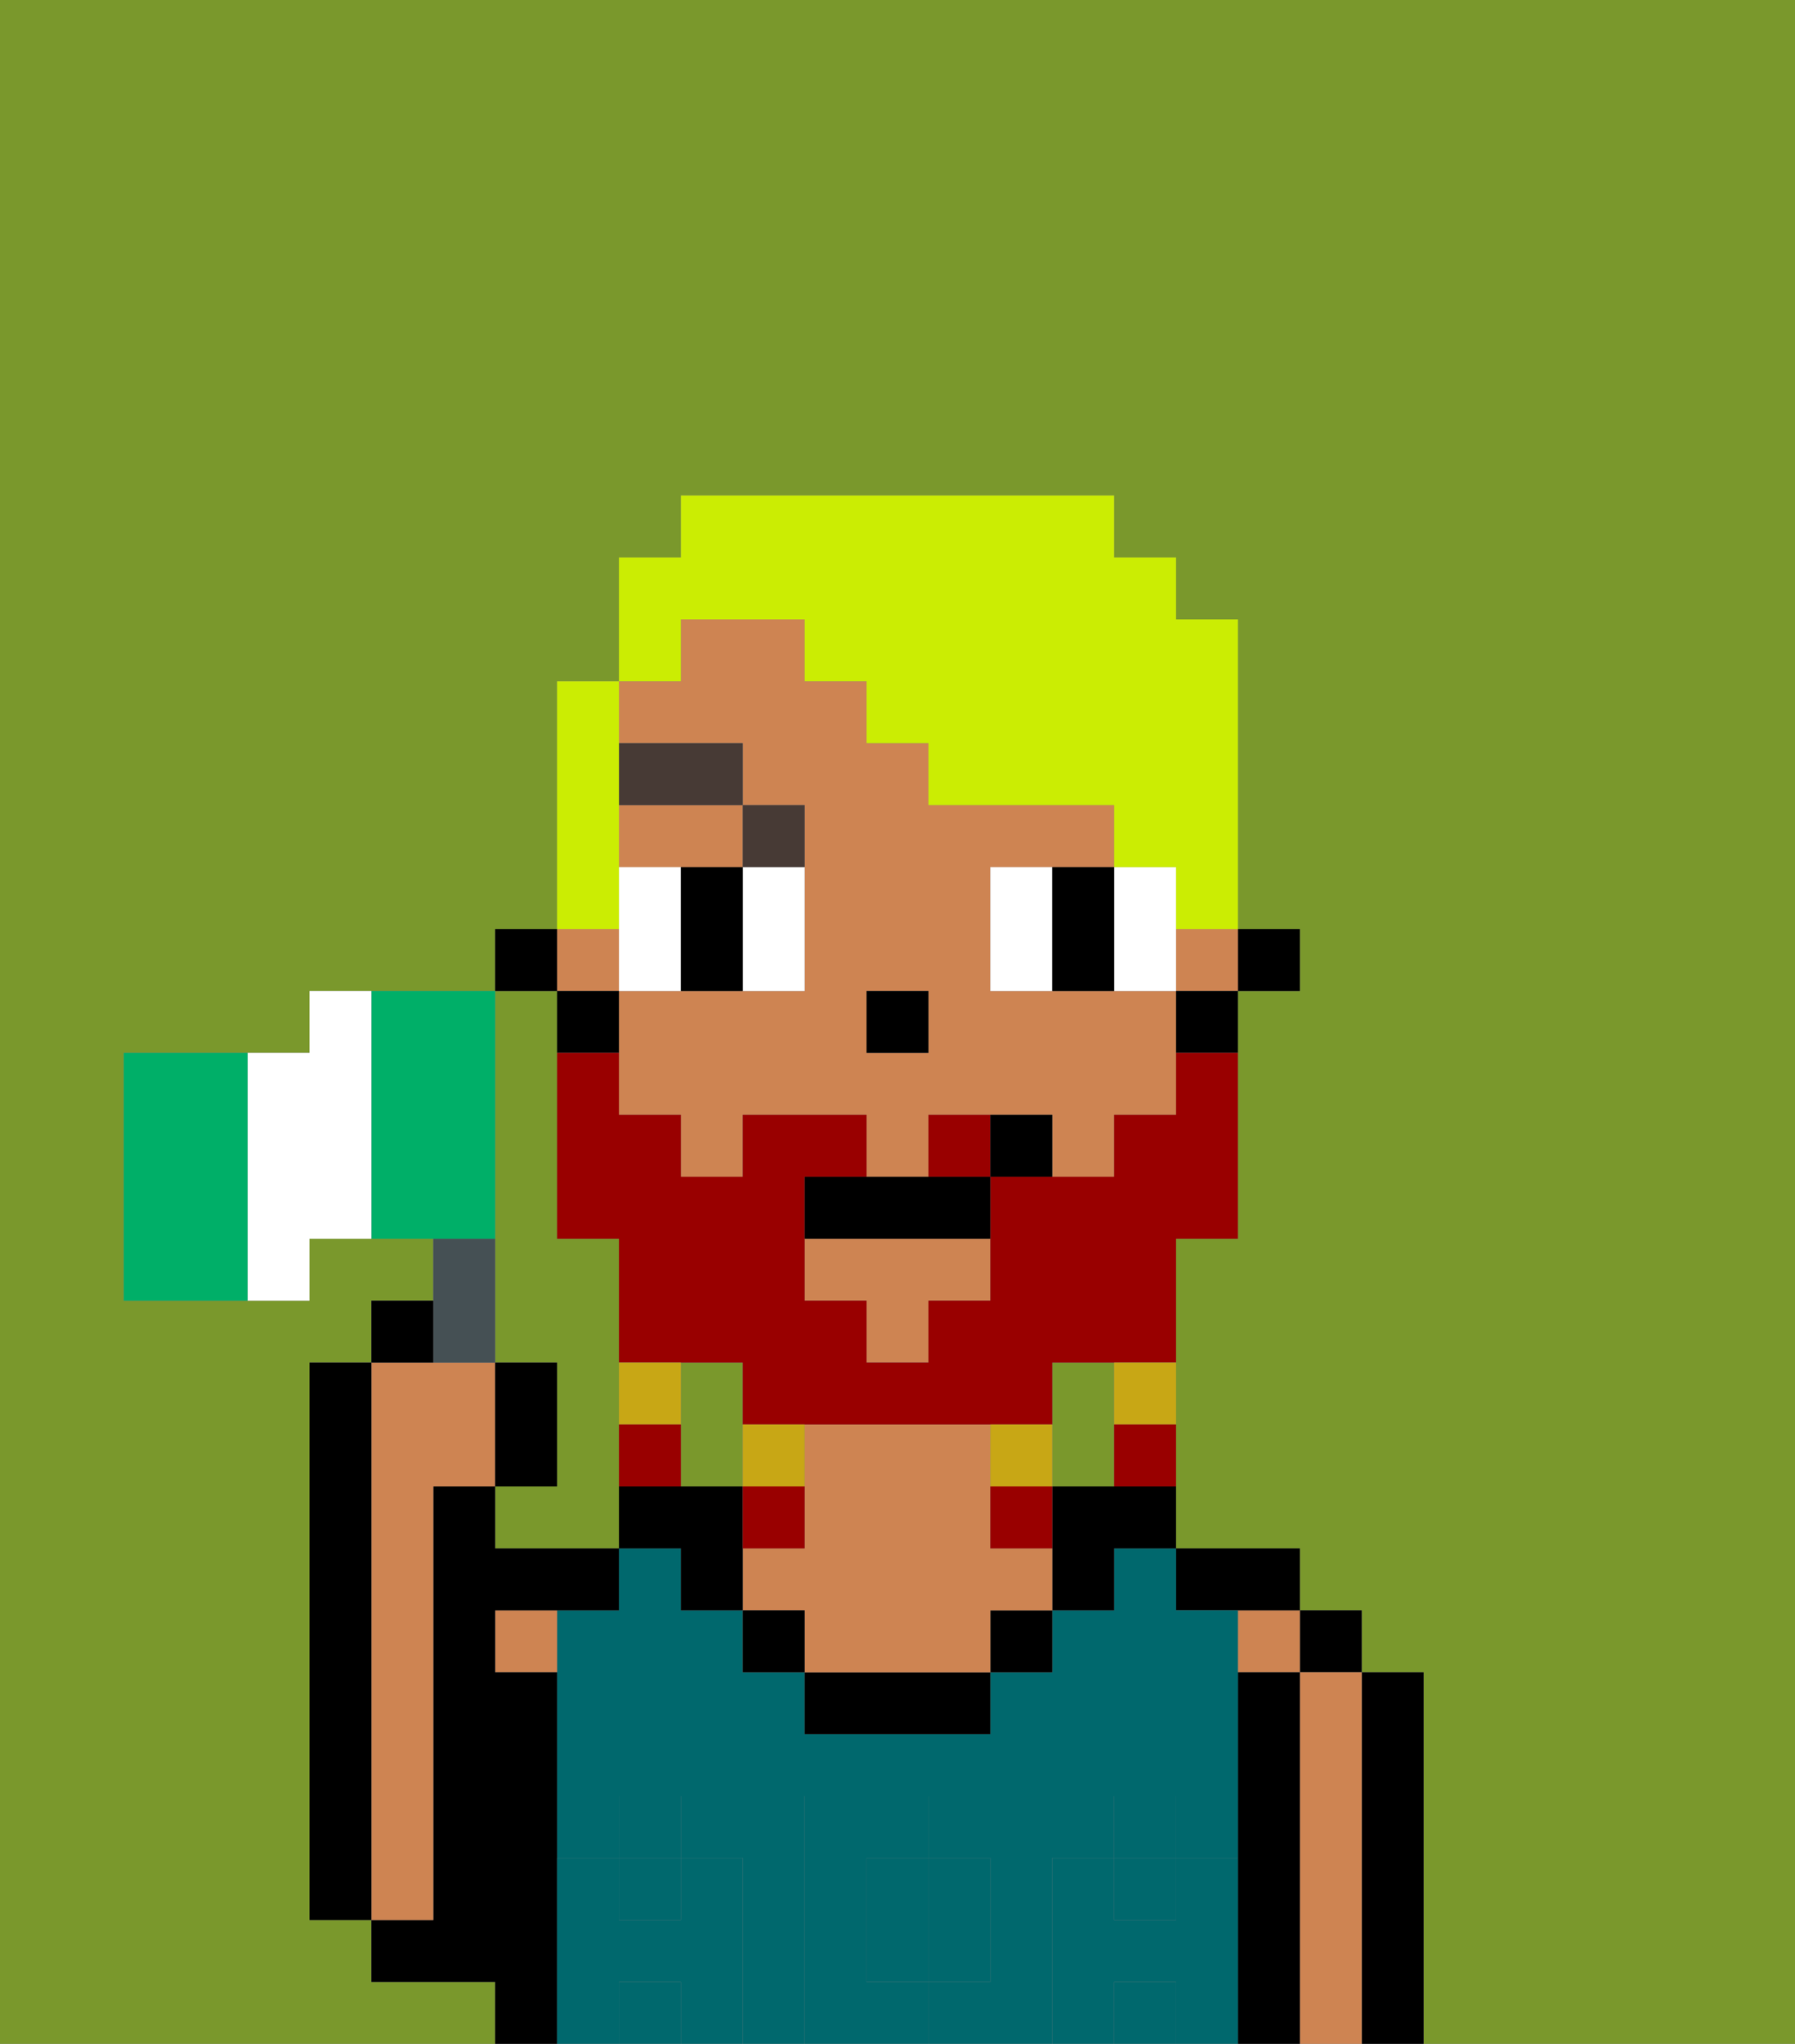 <svg xmlns="http://www.w3.org/2000/svg" viewBox="0 0 29 33"><rect x="0" y="0" width="29" height="33" fill="#808080" stroke="none"/><defs><style>polygon,rect,path{shape-rendering:crispedges;}.ba167-1{fill:#7a982c;}.ba167-2{fill:#000000;}.ba167-3{fill:#ce8452;}.ba167-4{fill:#00686d;}.ba167-5{fill:#00686d;}.ba167-6{fill:#ffffff;}.ba167-7{fill:#473a35;}.ba167-8{fill:#990000;}.ba167-9{fill:#c8a715;}.ba167-10{fill:#cbed03;}.ba167-11{fill:#455054;}.ba167-12{fill:#00af68;}</style></defs><path class="ba167-1" d="M11,24h1V22H11v2Z"/><path class="ba167-1" d="M0,33H8V32H6V31H5V22H6V21H7V20H5v1H2V17H5V16H8V15H9V11h1V9h1V8h7V9h1v1h1v5h1v1H20v4H19v5h2v1h1v1h1v6h6V0H0Z"/><path class="ba167-1" d="M8,19v3H9v2H8v1h2V20H9V16H8v3Z"/><path class="ba167-1" d="M18,24V22H17v2Z"/><path class="ba167-2" d="M23,27H22v6h1V27Z"/><rect class="ba167-2" x="21" y="26" width="1" height="1"/><path class="ba167-3" d="M22,27H21v6h1V27Z"/><rect class="ba167-3" x="20" y="26" width="1" height="1"/><path class="ba167-2" d="M21,27H20v6h1V27Z"/><path class="ba167-2" d="M20,26h1V25H19v1Z"/><path class="ba167-4" d="M17,30h1V29h1v1h1V26H19V25H18v1H17v1H16v1H13V27H12V26H11V25H10v1H9v4h1V29h1v1h1v3h1V29h2v1h1v2H15v1h2V30Z"/><path class="ba167-4" d="M14,31v1h1V30H14Z"/><rect class="ba167-4" x="10" y="32" width="1" height="1"/><rect class="ba167-4" x="18" y="32" width="1" height="1"/><rect class="ba167-4" x="18" y="30" width="1" height="1"/><rect class="ba167-4" x="10" y="30" width="1" height="1"/><path class="ba167-2" d="M17,24v2h1V25h1V24H17Z"/><rect class="ba167-2" x="16" y="26" width="1" height="1"/><path class="ba167-2" d="M13,27v1h3V27H13Z"/><path class="ba167-3" d="M16,25V23H13v2H12v1h1v1h3V26h1V25Z"/><rect class="ba167-2" x="12" y="26" width="1" height="1"/><path class="ba167-2" d="M12,24H10v1h1v1h1V24Z"/><path class="ba167-3" d="M8,27H9V26H8Z"/><path class="ba167-2" d="M9,30V27H8V26h2V25H8V24H7v7H6v1H8v1H9V30Z"/><path class="ba167-3" d="M7,30V24H8V22H6v9H7Z"/><path class="ba167-2" d="M6,22H5v9H6V22Z"/><path class="ba167-5" d="M20,30H19v1H18V30H17v3h1V32h1v1h1V30Z"/><rect class="ba167-5" x="18" y="29" width="1" height="1"/><path class="ba167-5" d="M16,32V30H15v2Z"/><path class="ba167-5" d="M14,32V30h1V29H13v4h2V32Z"/><path class="ba167-5" d="M12,30H11v1H10V30H9v3h1V32h1v1h1V30Z"/><rect class="ba167-5" x="10" y="29" width="1" height="1"/><rect class="ba167-2" x="20" y="15" width="1" height="1"/><polygon class="ba167-3" points="13 21 14 21 14 22 15 22 15 21 16 21 16 20 13 20 13 21"/><path class="ba167-3" d="M12,14V13H10v1h2Z"/><rect class="ba167-3" x="9" y="15" width="1" height="1"/><rect class="ba167-3" x="19" y="15" width="1" height="1"/><path class="ba167-3" d="M12,12v1h1v3H10v2h1v1h1V18h2v1h1V18h2v1h1V18h1V16H16V14h2V13H15V12H14V11H13V10H11v1H10v1Zm2,4h1v1H14Z"/><path class="ba167-2" d="M19,17h1V16H19Z"/><path class="ba167-2" d="M10,16H9v1h1Z"/><rect class="ba167-2" x="8" y="15" width="1" height="1"/><rect class="ba167-2" x="14" y="16" width="1" height="1"/><path class="ba167-6" d="M11,15V14H10v2h1Z"/><path class="ba167-6" d="M12,15v1h1V14H12Z"/><path class="ba167-6" d="M16,14v2h1V14Z"/><path class="ba167-6" d="M19,14H18v2h1V14Z"/><path class="ba167-2" d="M12,14H11v2h1V14Z"/><path class="ba167-2" d="M17,14v2h1V14Z"/><path class="ba167-7" d="M13,14V13H12v1Z"/><rect class="ba167-7" x="10" y="12" width="2" height="1"/><path class="ba167-8" d="M16,18H15v1h1Z"/><path class="ba167-8" d="M19,18H18v1H16v2H15v1H14V21H13V19h1V18H12v1H11V18H10V17H9v3h1v2h2v1h5V22h2V20h1V17H19Z"/><path class="ba167-9" d="M18,23h1V22H18Z"/><path class="ba167-8" d="M18,24h1V23H18Z"/><path class="ba167-9" d="M17,24V23H16v1Z"/><path class="ba167-8" d="M16,25h1V24H16Z"/><path class="ba167-9" d="M13,24V23H12v1Z"/><path class="ba167-8" d="M12,25h1V24H12Z"/><path class="ba167-9" d="M11,22H10v1h1Z"/><path class="ba167-8" d="M11,23H10v1h1Z"/><path class="ba167-2" d="M13,20h3V19H13Z"/><path class="ba167-2" d="M17,19V18H16v1Z"/><path class="ba167-10" d="M11,10h2v1h1v1h1v1h3v1h1v1h1V10H19V9H18V8H11V9H10v2h1Z"/><path class="ba167-10" d="M10,14V11H9v4h1Z"/><path class="ba167-11" d="M8,22V20H7v2Z"/><path class="ba167-2" d="M7,21H6v1H7Z"/><path class="ba167-2" d="M9,22H8v2H9Z"/><path class="ba167-12" d="M8,19V16H6v4H8Z"/><path class="ba167-6" d="M6,16H5v1H4v4H5V20H6V16Z"/><path class="ba167-12" d="M4,17H2v4H4V17Z"/></svg>
